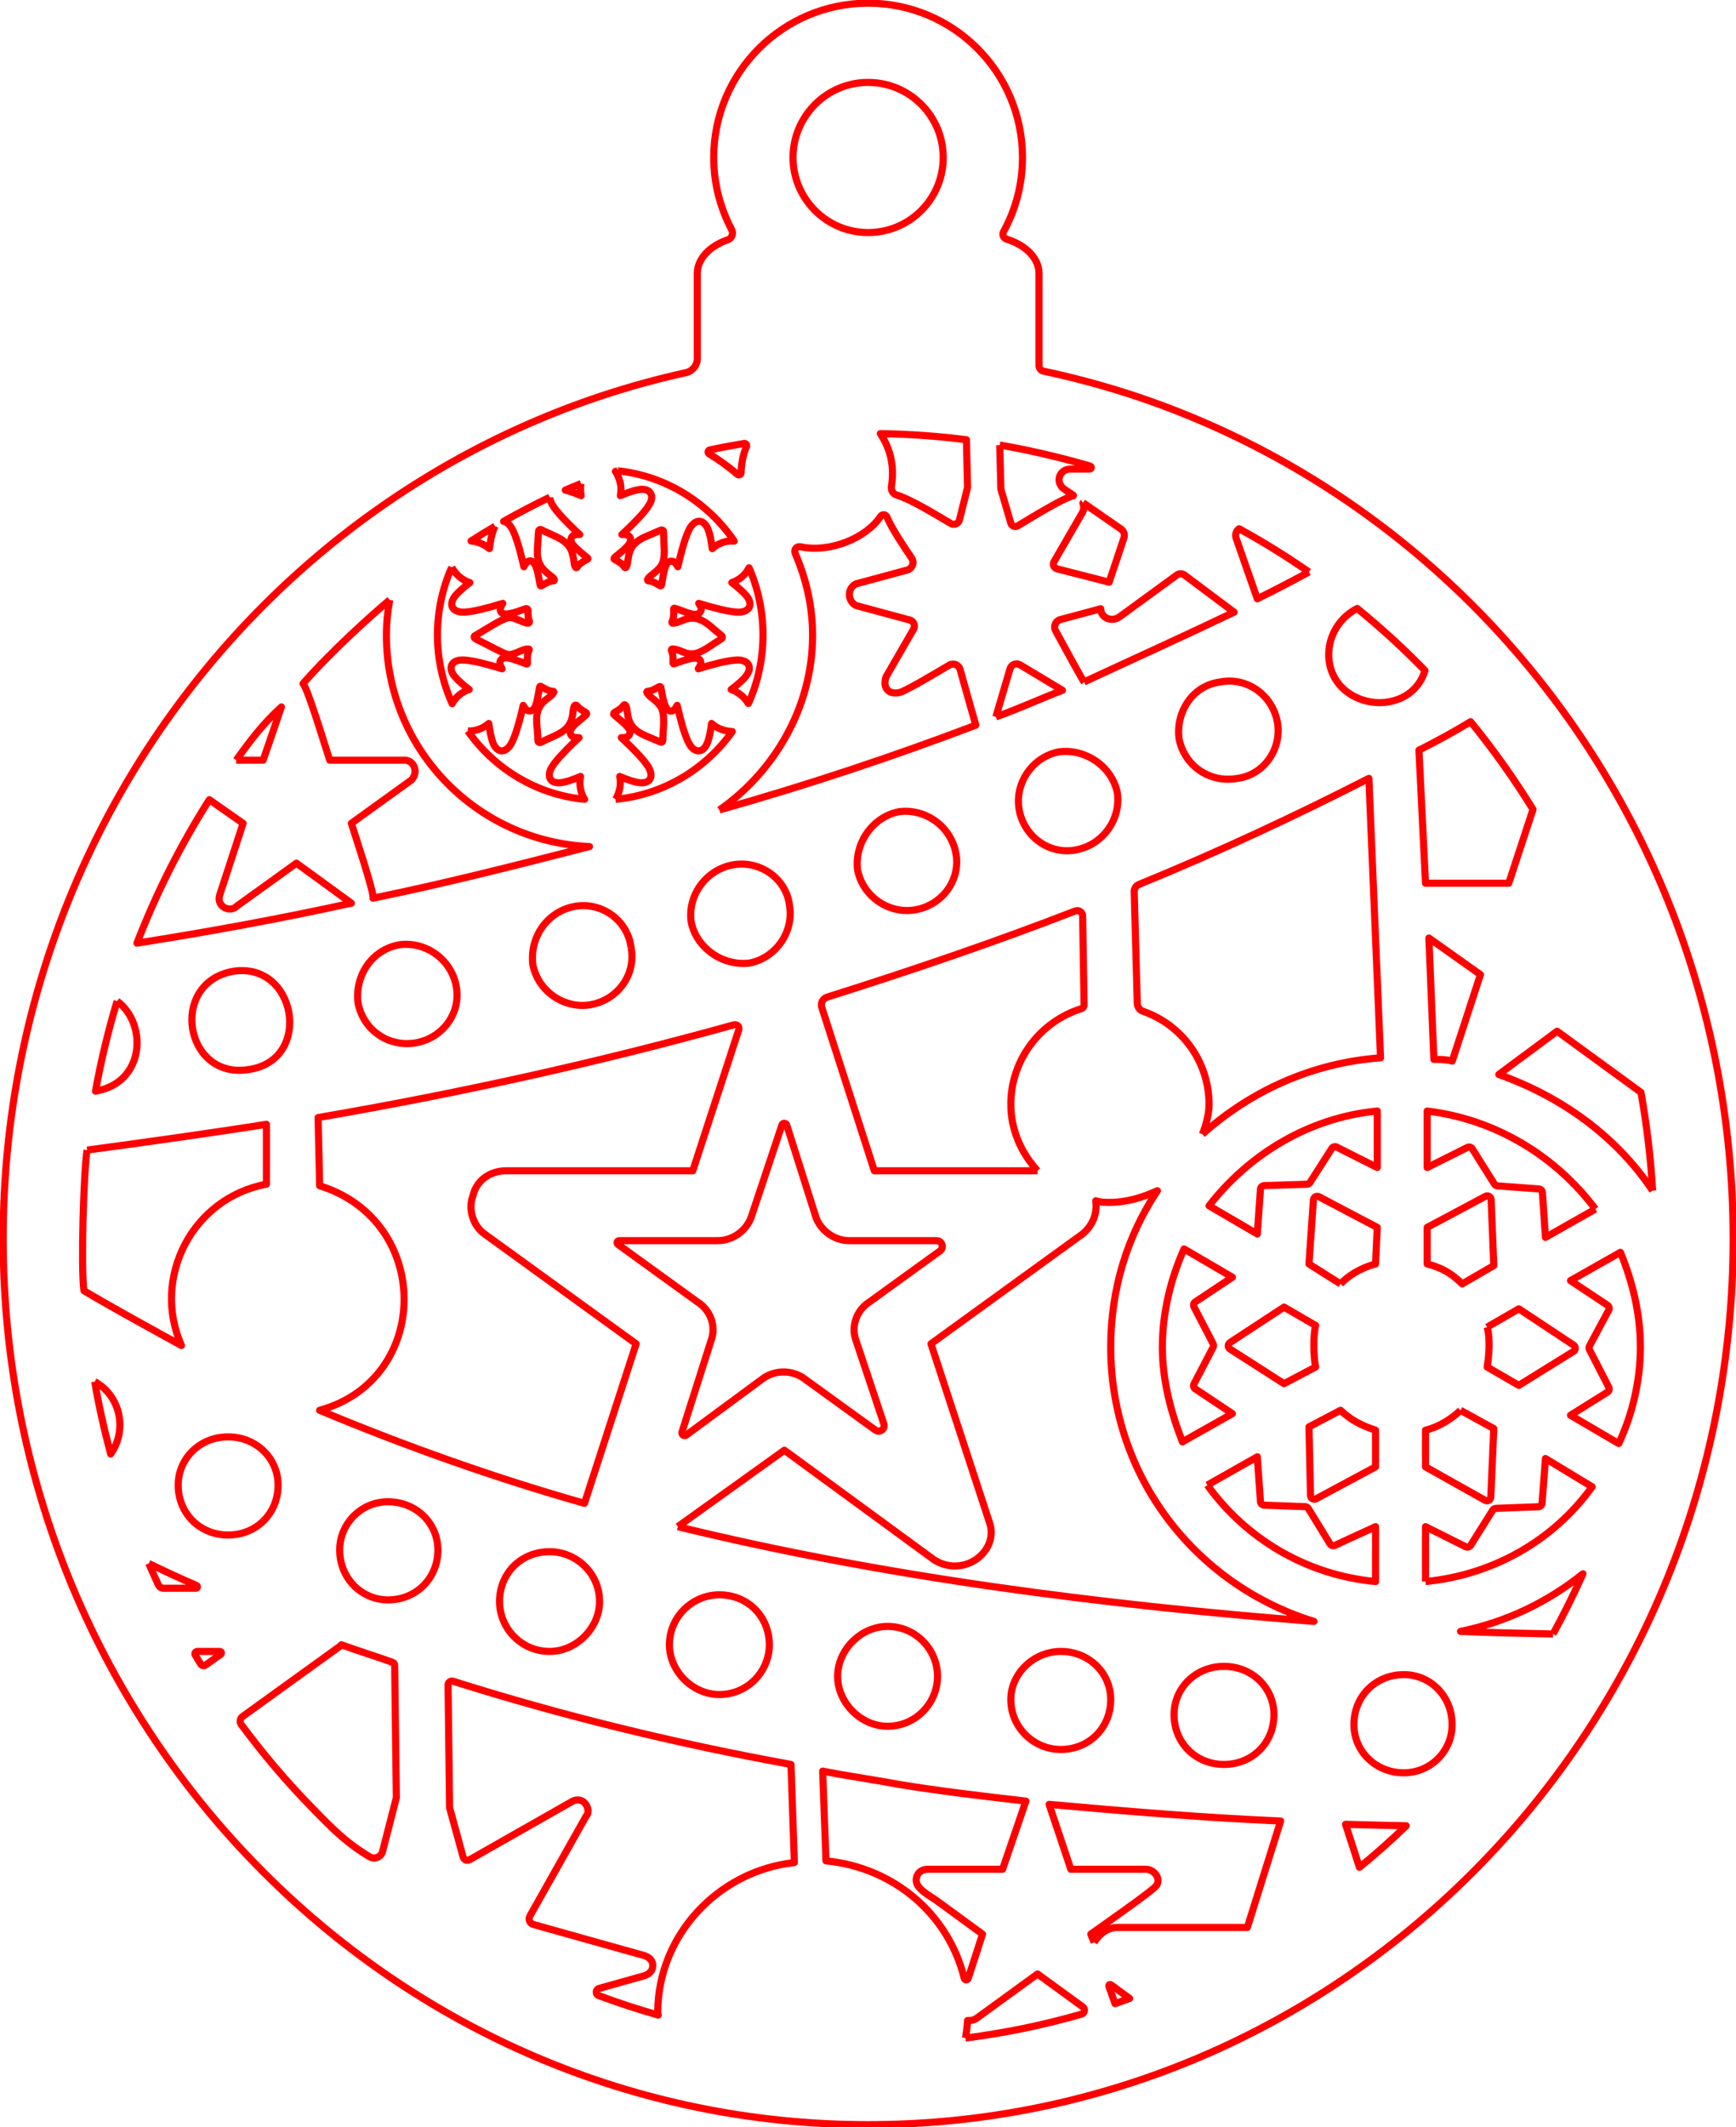 <?xml version="1.0" encoding="UTF-8" standalone="no"?>
<!-- Created with Inkscape (http://www.inkscape.org/) -->

<svg
   width="65.362mm"
   height="80.04mm"
   viewBox="0 0 65.362 80.04"
   version="1.1"
   id="svg291"
   xmlns="http://www.w3.org/2000/svg"
   xmlns:svg="http://www.w3.org/2000/svg">
  <defs
     id="defs288" />
  <g
     id="layer1"
     transform="translate(-120.385,-47.075)">
    <g
       transform="matrix(0.706,0,0,0.706,142.391,70.573)"
       id="g172"
       style="clip-rule:evenodd;fill-rule:evenodd;stroke-linejoin:round;stroke-miterlimit:2">
      <path
         d="m 0,46.835 c -2.485,-0.706 -4.904,-1.481 -7.258,-2.313 -2.354,-0.831 -4.641,-1.717 -6.865,-2.646 2.99,-0.821 4.498,-3.345 4.504,-5.897 0.006,-2.553 -1.489,-5.134 -4.504,-6.069 l -0.042,-1.816 -0.042,-1.817 c 3.797,-0.652 7.551,-1.39 11.251,-2.214 3.701,-0.825 7.348,-1.735 10.93,-2.731 0.08,-0.022 0.157,0.004 0.207,0.057 0.049,0.052 0.073,0.13 0.047,0.209 l -1.227,3.758 -1.226,3.757 h -9.949 c -0.444,0 -0.843,0.133 -1.153,0.367 -0.31,0.232 -0.532,0.566 -0.622,0.967 -0.134,0.353 -0.134,0.751 -0.023,1.117 0.112,0.364 0.333,0.696 0.645,0.917 l 4.041,2.926 4.041,2.927 -1.377,4.251 z m 0.804,5.231 c 0,0.709 -0.311,1.375 -0.8,1.863 -0.488,0.488 -1.154,0.799 -1.864,0.799 -0.758,0 -1.426,-0.311 -1.904,-0.799 -0.477,-0.488 -0.766,-1.154 -0.766,-1.863 0,-0.753 0.289,-1.418 0.766,-1.893 0.478,-0.475 1.146,-0.761 1.904,-0.761 0.71,0 1.376,0.286 1.864,0.761 0.489,0.475 0.8,1.14 0.8,1.893 m -8.62,-2.745 c 0,0.751 -0.288,1.417 -0.766,1.894 -0.478,0.477 -1.143,0.767 -1.898,0.767 -0.709,-0.003 -1.353,-0.293 -1.819,-0.769 -0.466,-0.477 -0.755,-1.141 -0.755,-1.892 0,-0.709 0.289,-1.351 0.755,-1.817 0.466,-0.465 1.11,-0.753 1.819,-0.753 0.755,0 1.42,0.288 1.898,0.753 0.478,0.466 0.766,1.108 0.766,1.817 m 41.341,-10.803 -0.509,0.976 -0.51,0.976 c -0.025,0.046 -0.029,0.097 -0.018,0.145 0.013,0.047 0.041,0.09 0.085,0.119 l 1.98,1.322 -1.332,0.752 -1.332,0.751 c -0.311,-0.797 -0.578,-1.616 -0.768,-2.457 -0.189,-0.842 -0.302,-1.706 -0.302,-2.594 0,-0.929 0.113,-1.837 0.313,-2.713 0.2,-0.876 0.488,-1.718 0.842,-2.518 l 1.29,0.754 1.289,0.754 -0.99,0.659 -0.99,0.658 c -0.043,0.029 -0.072,0.072 -0.085,0.119 -0.011,0.047 -0.007,0.099 0.017,0.145 l 0.511,0.982 0.509,0.982 c 0.016,0.029 0.023,0.062 0.023,0.094 0,0.032 -0.008,0.065 -0.023,0.094 m 0.899,-0.249 1.441,-0.945 1.443,-0.946 0.842,0.489 0.843,0.489 c -0.07,0.28 -0.098,0.692 -0.096,1.105 0.003,0.413 0.039,0.826 0.096,1.109 l -0.843,0.444 -0.842,0.444 -1.442,-0.923 -1.44,-0.923 c -0.063,-0.04 -0.094,-0.105 -0.094,-0.171 -10e-4,-0.065 0.03,-0.131 0.092,-0.172 m 5.897,3.607 c 0.242,0.229 0.493,0.423 0.791,0.596 0.298,0.173 0.645,0.323 1.076,0.465 v 1.955 l -1.584,0.851 -1.583,0.85 c -0.068,0.036 -0.142,0.031 -0.201,-0.003 -0.057,-0.034 -0.099,-0.096 -0.1,-0.172 L 38.678,44.59 38.637,42.762 Z m 0,-6.734 -0.842,-0.532 -0.842,-0.53 0.118,-1.709 0.119,-1.708 c 0.006,-0.074 0.048,-0.133 0.105,-0.164 0.057,-0.032 0.129,-0.037 0.194,-0.003 l 1.553,0.818 1.553,0.816 -0.046,0.975 -0.045,0.975 c -0.444,0.117 -0.825,0.291 -1.137,0.481 -0.313,0.19 -0.557,0.397 -0.73,0.581 m -0.467,-7.219 -1.16,1.812 c -0.018,0.028 -0.043,0.051 -0.071,0.067 -0.028,0.016 -0.06,0.026 -0.094,0.027 l -1.141,0.038 -1.141,0.037 c -0.052,0.002 -0.1,0.023 -0.135,0.057 -0.035,0.034 -0.058,0.081 -0.062,0.133 l -0.084,1.193 -0.084,1.194 -1.287,-0.752 -1.286,-0.751 c 1.066,-1.372 2.398,-2.548 3.919,-3.423 1.52,-0.876 3.23,-1.452 5.051,-1.627 v 3.011 l -1.081,-0.544 -1.08,-0.544 c -0.047,-0.024 -0.098,-0.028 -0.146,-0.015 -0.047,0.013 -0.09,0.043 -0.118,0.087 m -6.902,-0.758 c 0.091,-0.221 0.18,-0.486 0.246,-0.763 0.067,-0.277 0.111,-0.565 0.111,-0.83 0,-1.144 -0.366,-2.205 -0.988,-3.07 -0.623,-0.864 -1.503,-1.531 -2.533,-1.888 -0.09,-0.031 -0.165,-0.089 -0.219,-0.162 -0.053,-0.074 -0.085,-0.163 -0.088,-0.258 l -0.082,-2.978 -0.082,-2.977 c -0.002,-0.083 0.022,-0.163 0.065,-0.23 0.044,-0.066 0.107,-0.12 0.184,-0.152 2.131,-0.872 4.219,-1.787 6.264,-2.733 C 37.874,10.178 39.875,9.2 41.832,8.2 l 0.622,14.892 c -1.821,0.133 -3.552,0.575 -5.149,1.271 -1.598,0.697 -3.063,1.649 -4.353,2.802 M 36.951,5.189 C 37.084,5.898 36.905,6.607 36.517,7.161 36.128,7.714 35.528,8.112 34.818,8.2 34.063,8.333 33.353,8.156 32.797,7.77 32.241,7.382 31.841,6.785 31.708,6.076 31.62,5.367 31.799,4.658 32.188,4.104 c 0.388,-0.555 0.988,-0.955 1.743,-1.045 0.71,-0.133 1.398,0.046 1.942,0.434 0.545,0.388 0.945,0.987 1.078,1.696 M 26.646,3.059 C 26.602,3.016 26.344,2.556 26.035,1.996 25.727,1.436 25.368,0.775 25.125,0.332 25.061,0.214 25.06,0.083 25.107,-0.028 c 0.048,-0.111 0.144,-0.201 0.273,-0.235 l 1.077,-0.288 1.076,-0.288 c 0,0.236 0.138,0.417 0.329,0.504 0.191,0.087 0.436,0.082 0.651,-0.057 l 1.542,-1.125 1.543,-1.124 c 0.059,-0.044 0.13,-0.066 0.2,-0.065 0.07,0 0.14,0.023 0.199,0.067 l 1.323,0.991 1.324,0.99 c -1.29,0.618 -2.623,1.239 -3.967,1.859 -1.345,0.62 -2.699,1.239 -4.031,1.858 m -2.483,26.054 h -8.705 l -1.401,-4.355 -1.402,-4.355 c -0.036,-0.114 -0.023,-0.232 0.028,-0.33 0.051,-0.098 0.139,-0.177 0.254,-0.213 2.26,-0.713 4.499,-1.446 6.707,-2.209 2.208,-0.762 4.386,-1.554 6.53,-2.385 0.094,-0.037 0.191,-0.021 0.266,0.029 0.075,0.051 0.126,0.135 0.127,0.236 l 0.038,2.374 0.039,2.374 c 0,0.045 -0.014,0.087 -0.04,0.121 -0.025,0.034 -0.061,0.06 -0.104,0.074 -1.072,0.334 -2.013,1.002 -2.686,1.89 -0.672,0.888 -1.077,1.995 -1.077,3.208 0,0.663 0.133,1.306 0.378,1.904 0.244,0.598 0.601,1.152 1.048,1.637 M 7.907,12.81 c 0.71,-0.133 1.42,0.044 1.975,0.431 0.556,0.386 0.955,0.984 1.046,1.693 0.133,0.709 -0.045,1.42 -0.434,1.986 -0.39,0.566 -0.989,0.989 -1.698,1.122 C 8.086,18.129 7.374,17.928 6.808,17.528 6.24,17.128 5.817,16.53 5.685,15.821 5.597,15.112 5.798,14.425 6.198,13.883 c 0.401,-0.542 1,-0.941 1.709,-1.073 M 7.194,9.883 c 1.465,-1.016 2.708,-2.389 3.585,-3.984 0.877,-1.595 1.387,-3.413 1.387,-5.32 0,-0.791 -0.088,-1.546 -0.248,-2.274 -0.16,-0.728 -0.394,-1.428 -0.685,-2.109 -0.039,-0.093 -0.018,-0.189 0.038,-0.256 0.055,-0.067 0.145,-0.105 0.244,-0.084 0.8,0.171 1.681,0.05 2.457,-0.255 0.774,-0.306 1.443,-0.795 1.817,-1.361 0.044,-0.066 0.114,-0.095 0.182,-0.089 0.067,0.006 0.131,0.046 0.161,0.119 0.134,0.321 0.36,0.715 0.604,1.106 0.244,0.391 0.506,0.776 0.709,1.079 0.081,0.12 0.091,0.262 0.046,0.383 -0.046,0.122 -0.146,0.223 -0.286,0.26 l -1.362,0.368 -1.364,0.368 c -0.252,0.126 -0.36,0.362 -0.35,0.592 0.01,0.23 0.137,0.454 0.35,0.56 l 1.436,0.388 1.435,0.387 c 0.105,0.028 0.182,0.102 0.219,0.193 0.038,0.091 0.035,0.198 -0.018,0.293 L 16.815,1.52 16.081,2.793 c -0.097,0.287 -0.065,0.525 0.064,0.677 0.128,0.152 0.355,0.217 0.648,0.157 0.16,-0.035 0.619,-0.279 1.142,-0.575 0.523,-0.297 1.109,-0.646 1.525,-0.891 0.11,-0.065 0.235,-0.069 0.343,-0.026 0.106,0.043 0.194,0.134 0.228,0.257 0.133,0.478 0.335,1.199 0.509,1.812 0.173,0.612 0.316,1.116 0.331,1.16 -2.22,0.842 -4.463,1.64 -6.738,2.393 C 11.856,8.511 9.548,9.22 7.194,9.883 m 10.482,5.316 c -0.71,0.133 -1.42,-0.043 -1.987,-0.43 -0.566,-0.387 -0.989,-0.985 -1.125,-1.694 -0.087,-0.709 0.114,-1.418 0.514,-1.983 0.401,-0.565 0.999,-0.986 1.709,-1.118 0.71,-0.088 1.399,0.111 1.943,0.51 0.544,0.398 0.945,0.996 1.078,1.705 0.132,0.708 -0.045,1.395 -0.435,1.937 -0.389,0.542 -0.988,0.94 -1.697,1.073 m 8.529,-3.186 C 25.492,12.146 24.804,11.968 24.26,11.58 23.716,11.191 23.317,10.592 23.185,9.883 23.052,9.174 23.229,8.465 23.616,7.9 c 0.389,-0.565 0.988,-0.985 1.7,-1.118 0.71,-0.088 1.42,0.113 1.986,0.512 0.565,0.399 0.987,0.997 1.12,1.703 0.091,0.712 -0.11,1.4 -0.509,1.942 -0.399,0.543 -0.999,0.942 -1.708,1.074 M 21.94,4.923 22.317,3.641 22.695,2.358 c 0.034,-0.114 0.117,-0.197 0.217,-0.236 0.1,-0.039 0.218,-0.035 0.319,0.027 l 1.13,0.678 1.131,0.678 C 24.915,3.726 24.338,3.97 23.75,4.214 23.162,4.459 22.562,4.703 21.94,4.923 m 4.649,-11.415 1.011,0.701 1.01,0.7 c 0.077,0.053 0.131,0.129 0.16,0.212 0.027,0.084 0.029,0.177 -0.001,0.265 l -0.394,1.179 -0.395,1.178 -1.387,-0.355 -1.389,-0.356 c -0.084,-0.021 -0.145,-0.08 -0.176,-0.152 -0.03,-0.072 -0.029,-0.157 0.015,-0.232 l 0.759,-1.314 0.76,-1.314 c 0.038,-0.08 0.059,-0.16 0.062,-0.24 0.003,-0.081 -0.011,-0.162 -0.043,-0.244 -0.003,-0.008 -0.001,-0.014 0.002,-0.019 0.002,-0.006 0.006,-0.009 0.006,-0.009 m -24.1,23.731 c 0.133,0.709 -0.046,1.397 -0.434,1.94 -0.389,0.544 -0.989,0.944 -1.699,1.077 -0.709,0.133 -1.418,-0.046 -1.985,-0.434 -0.566,-0.388 -0.989,-0.987 -1.125,-1.696 -0.088,-0.754 0.113,-1.463 0.514,-2.017 0.399,-0.554 0.999,-0.952 1.709,-1.085 0.71,-0.132 1.421,0.046 1.976,0.445 0.556,0.399 0.956,1.019 1.044,1.77 m -11.459,5.05 c -0.755,0.133 -1.465,-0.043 -2.019,-0.431 -0.554,-0.386 -0.953,-0.984 -1.086,-1.693 -0.09,-0.709 0.086,-1.418 0.474,-1.983 0.388,-0.565 0.988,-0.985 1.743,-1.118 0.712,-0.088 1.402,0.111 1.945,0.51 0.544,0.398 0.942,0.995 1.075,1.704 0.133,0.709 -0.044,1.395 -0.432,1.938 -0.387,0.542 -0.987,0.94 -1.7,1.073 M 1.782,33.033 C 1.739,33.002 1.729,32.953 1.742,32.912 1.756,32.87 1.793,32.836 1.846,32.836 H 7.11 c 0.399,0 0.777,-0.132 1.087,-0.353 0.312,-0.221 0.556,-0.53 0.689,-0.883 l 0.823,-2.465 0.822,-2.466 c 0.021,-0.061 0.075,-0.091 0.129,-0.091 0.054,0 0.108,0.031 0.127,0.094 l 0.78,2.464 0.781,2.464 c 0.132,0.353 0.377,0.662 0.688,0.883 0.312,0.221 0.689,0.353 1.087,0.353 h 4.655 c 0.148,0 0.252,0.095 0.289,0.211 0.037,0.116 0.009,0.253 -0.111,0.34 l -1.885,1.363 -1.884,1.363 c -0.354,0.223 -0.597,0.556 -0.718,0.922 -0.122,0.366 -0.122,0.764 0.01,1.117 l 0.744,2.225 0.743,2.224 c 0.045,0.135 -0.01,0.26 -0.105,0.33 -0.095,0.07 -0.231,0.085 -0.346,0.001 l -1.895,-1.37 -1.894,-1.37 c -0.321,-0.238 -0.715,-0.357 -1.109,-0.357 -0.394,0 -0.789,0.119 -1.108,0.357 L 7.47,41.694 5.431,43.197 C 5.373,43.24 5.305,43.233 5.256,43.198 5.208,43.164 5.18,43.101 5.201,43.033 l 0.777,-2.441 0.776,-2.44 C 6.887,37.799 6.887,37.401 6.765,37.035 6.642,36.669 6.397,36.336 6.041,36.113 l -2.13,-1.54 z m 3.196,15.045 2.842,-2.036 2.842,-2.037 3.996,2.924 3.996,2.923 c 0.806,0.501 1.684,0.376 2.287,-0.067 0.603,-0.443 0.933,-1.203 0.643,-1.972 l -1.553,-4.74 -1.552,-4.739 4.041,-2.927 4.042,-2.926 c 0.265,-0.221 0.464,-0.486 0.585,-0.785 0.123,-0.299 0.166,-0.631 0.121,-0.984 0.132,0.043 0.265,0.064 0.388,0.075 0.122,0.01 0.234,0.01 0.324,0.01 0.487,0 0.931,-0.066 1.353,-0.177 0.422,-0.111 0.822,-0.266 1.221,-0.445 -0.8,1.198 -1.422,2.506 -1.845,3.902 -0.422,1.396 -0.644,2.881 -0.644,4.431 0,3.458 1.133,6.626 3.054,9.173 1.921,2.547 4.63,4.473 7.783,5.447 C 33.284,52.691 27.543,52.098 21.836,51.28 16.129,50.461 10.457,49.418 4.978,48.078 m 4.88,6.294 c 0,0.709 -0.288,1.372 -0.765,1.859 -0.477,0.486 -1.143,0.795 -1.899,0.795 -0.709,0 -1.375,-0.309 -1.864,-0.795 -0.488,-0.487 -0.799,-1.15 -0.799,-1.859 0,-0.755 0.311,-1.42 0.799,-1.897 0.489,-0.476 1.155,-0.765 1.864,-0.765 0.756,0 1.422,0.289 1.899,0.765 0.477,0.477 0.765,1.142 0.765,1.897 m 26.912,3.722 c 0,0.755 -0.289,1.418 -0.766,1.894 -0.477,0.475 -1.143,0.762 -1.899,0.762 -0.754,0 -1.42,-0.287 -1.897,-0.762 -0.478,-0.476 -0.766,-1.139 -0.766,-1.894 0,-0.709 0.288,-1.351 0.766,-1.817 0.477,-0.465 1.143,-0.753 1.897,-0.753 0.756,0 1.422,0.288 1.899,0.753 0.477,0.466 0.766,1.108 0.766,1.817 m -17.971,9.926 1.214,0.887 1.215,0.887 -0.382,1.18 -0.382,1.179 C 20.447,72.206 20.401,72.231 20.355,72.23 20.311,72.228 20.266,72.2 20.253,72.147 19.832,70.431 18.888,68.953 17.6,67.861 16.311,66.768 14.678,66.062 12.879,65.89 l -0.088,-2.392 -0.087,-2.392 c 0.664,0.132 1.33,0.244 2.008,0.355 0.677,0.112 1.365,0.224 2.075,0.356 1.067,0.175 2.177,0.331 3.309,0.476 1.133,0.145 2.288,0.279 3.445,0.411 l -0.622,1.817 -0.622,1.816 h -3.999 c -0.179,0 -0.317,0.056 -0.415,0.143 -0.099,0.086 -0.159,0.204 -0.184,0.328 -0.053,0.274 0.118,0.502 0.356,0.698 0.236,0.198 0.539,0.363 0.744,0.514 M 13.501,56.055 c 0,-0.709 0.312,-1.374 0.8,-1.862 0.488,-0.488 1.154,-0.799 1.864,-0.799 0.755,0 1.421,0.311 1.898,0.799 0.478,0.488 0.766,1.153 0.766,1.862 0,0.709 -0.288,1.374 -0.766,1.862 -0.477,0.488 -1.143,0.799 -1.898,0.799 -0.71,0 -1.376,-0.311 -1.864,-0.799 -0.488,-0.488 -0.8,-1.153 -0.8,-1.862 m 9.236,1.237 c 0,-0.706 0.312,-1.347 0.8,-1.811 0.488,-0.465 1.154,-0.753 1.864,-0.753 0.755,0 1.421,0.288 1.899,0.753 0.476,0.464 0.765,1.105 0.765,1.811 0,0.754 -0.289,1.419 -0.765,1.896 -0.478,0.477 -1.144,0.765 -1.899,0.765 -0.71,0 -1.376,-0.288 -1.864,-0.765 -0.488,-0.477 -0.8,-1.142 -0.8,-1.896 m 4.441,12.943 -0.088,-0.22 -0.088,-0.221 c 0.215,-0.157 1.053,-0.74 1.856,-1.318 0.805,-0.578 1.576,-1.15 1.654,-1.283 0.121,-0.195 0.083,-0.41 -0.038,-0.575 -0.122,-0.165 -0.328,-0.281 -0.542,-0.281 h -3.994 l -0.579,-1.729 -0.58,-1.729 c 1.999,0.178 4.043,0.355 6.108,0.51 2.065,0.154 4.152,0.287 6.239,0.377 l -0.888,2.836 -0.887,2.836 h -6.929 c -0.266,0 -0.509,0.089 -0.72,0.233 -0.211,0.144 -0.389,0.344 -0.524,0.564 m 6.04,-24.371 1.332,-0.755 1.332,-0.754 0.168,2.388 c 0.004,0.051 0.027,0.098 0.062,0.132 0.035,0.034 0.082,0.056 0.134,0.057 l 1.096,0.04 1.095,0.04 c 0.034,10e-4 0.066,0.011 0.095,0.028 0.029,0.017 0.053,0.04 0.071,0.069 l 0.58,0.945 0.579,0.944 c 0.027,0.044 0.068,0.074 0.115,0.088 0.046,0.014 0.098,0.012 0.144,-0.01 l 1.083,-0.499 1.084,-0.499 v 2.926 c -1.863,-0.177 -3.595,-0.753 -5.117,-1.64 -1.521,-0.886 -2.832,-2.082 -3.853,-3.5 m 10.48,10.1 c 0.71,0 1.354,0.288 1.82,0.766 0.465,0.476 0.753,1.141 0.753,1.896 0.003,0.709 -0.285,1.351 -0.751,1.816 -0.467,0.466 -1.112,0.754 -1.822,0.754 -0.755,0 -1.421,-0.288 -1.898,-0.754 -0.477,-0.465 -0.766,-1.107 -0.766,-1.816 0,-0.755 0.289,-1.42 0.766,-1.896 0.477,-0.478 1.143,-0.766 1.898,-0.766 m 1.155,-4.96 v -2.926 l 1.07,0.535 1.071,0.535 c 0.047,0.023 0.099,0.027 0.147,0.014 0.047,-0.014 0.089,-0.044 0.117,-0.088 l 1.18,-1.876 c 0.017,-0.029 0.041,-0.052 0.07,-0.068 0.028,-0.017 0.06,-0.026 0.095,-0.027 l 1.135,-0.043 1.136,-0.043 c 0.052,-0.002 0.099,-0.023 0.134,-0.057 0.035,-0.034 0.057,-0.08 0.061,-0.132 l 0.18,-2.382 1.244,0.754 1.245,0.754 c -1.021,1.418 -2.332,2.592 -3.842,3.455 -1.511,0.864 -3.222,1.418 -5.043,1.595 m 9.06,-19.851 -1.332,0.754 -1.332,0.755 -0.081,-1.197 -0.082,-1.197 c -0.003,-0.051 -0.025,-0.097 -0.059,-0.13 -0.034,-0.034 -0.079,-0.056 -0.13,-0.06 l -1.104,-0.08 -1.105,-0.08 c -0.032,-0.003 -0.063,-0.013 -0.09,-0.029 -0.027,-0.016 -0.05,-0.039 -0.068,-0.067 l -0.591,-0.939 -0.59,-0.94 c -0.028,-0.045 -0.071,-0.075 -0.118,-0.088 -0.047,-0.013 -0.099,-0.01 -0.146,0.014 l -1.071,0.535 -1.072,0.535 v -3.011 c 1.822,0.22 3.532,0.817 5.052,1.714 1.521,0.897 2.853,2.093 3.919,3.511 m -8.88,-14.445 1.374,0.974 1.375,0.975 -0.752,2.305 -0.753,2.305 C 46.1,23.221 45.944,23.199 45.788,23.188 45.633,23.176 45.478,23.176 45.299,23.176 Z m 3.106,20.738 0.845,-0.488 0.846,-0.489 1.458,0.965 1.459,0.965 c 0.063,0.041 0.093,0.107 0.092,0.173 -10e-4,0.066 -0.033,0.132 -0.097,0.171 l -1.456,0.902 -1.456,0.903 -0.846,-0.489 -0.845,-0.489 c 0.045,-0.25 0.09,-0.626 0.101,-1.016 0.012,-0.391 -0.011,-0.797 -0.101,-1.108 m 6.486,3.2 -0.516,-1.003 -0.515,-1.003 c -0.016,-0.03 -0.023,-0.062 -0.023,-0.095 0,-0.033 0.009,-0.065 0.025,-0.095 l 0.513,-0.954 0.513,-0.953 c 0.025,-0.047 0.03,-0.099 0.019,-0.147 -0.012,-0.048 -0.041,-0.091 -0.085,-0.121 l -0.986,-0.654 -0.986,-0.655 2.664,-1.508 c 0.309,0.754 0.574,1.552 0.763,2.394 0.188,0.842 0.301,1.727 0.301,2.656 0,0.93 -0.113,1.838 -0.313,2.702 -0.199,0.864 -0.488,1.685 -0.842,2.439 l -1.286,-0.754 -1.287,-0.754 0.983,-0.614 0.984,-0.614 c 0.046,-0.028 0.076,-0.071 0.089,-0.119 0.013,-0.048 0.009,-0.101 -0.015,-0.148 m -6.274,-10.001 0.072,1.759 0.072,1.76 -0.843,0.489 -0.842,0.489 c -0.282,-0.281 -0.556,-0.498 -0.857,-0.67 -0.301,-0.171 -0.627,-0.296 -1.011,-0.392 v -1.95 l 1.555,-0.828 1.554,-0.829 c 0.066,-0.035 0.139,-0.03 0.197,0.003 0.058,0.033 0.1,0.094 0.103,0.169 m -1.632,11.231 0.887,0.488 0.889,0.489 -0.081,1.825 -0.08,1.826 c -0.003,0.076 -0.046,0.137 -0.105,0.169 -0.058,0.033 -0.132,0.037 -0.199,0 l -1.589,-0.89 -1.588,-0.891 v -1.955 c 0.395,-0.093 0.772,-0.27 1.095,-0.467 0.323,-0.198 0.593,-0.417 0.771,-0.594 m -68.386,3.988 c 0,-0.709 0.288,-1.352 0.766,-1.817 0.476,-0.465 1.142,-0.754 1.897,-0.754 0.756,0 1.422,0.289 1.899,0.754 0.477,0.465 0.765,1.108 0.765,1.817 0,0.754 -0.288,1.419 -0.765,1.896 -0.477,0.476 -1.143,0.764 -1.899,0.764 -0.755,0 -1.421,-0.288 -1.897,-0.764 -0.478,-0.477 -0.766,-1.142 -0.766,-1.896 m 3.817,-22.157 c -1.733,0.311 -2.822,-0.84 -3.045,-2.146 -0.221,-1.307 0.423,-2.768 2.158,-3.079 1.687,-0.266 2.754,0.908 2.976,2.214 0.222,1.306 -0.4,2.745 -2.089,3.011 M 50.585,9.853 C 50.08,9.036 49.551,8.236 48.995,7.456 48.44,6.676 47.86,5.916 47.257,5.177 46.81,5.452 46.362,5.71 45.906,5.96 45.45,6.21 44.985,6.453 44.502,6.698 l 0.175,3.545 0.176,3.545 h 4.439 l 0.646,-1.968 z m 6.379,20.316 c -0.052,-0.89 -0.13,-1.771 -0.235,-2.643 -0.104,-0.873 -0.234,-1.737 -0.387,-2.594 l -2.236,-1.629 -2.235,-1.629 -1.555,1.152 -1.555,1.153 c 1.631,0.582 3.183,1.384 4.577,2.414 1.393,1.029 2.629,2.286 3.626,3.776 m -5.31,23.629 c 0.286,-0.522 0.563,-1.049 0.829,-1.585 0.266,-0.534 0.521,-1.076 0.766,-1.625 -0.936,0.754 -1.962,1.4 -3.057,1.918 -1.094,0.518 -2.259,0.909 -3.473,1.154 0.821,0.033 1.643,0.06 2.466,0.083 0.822,0.022 1.644,0.04 2.469,0.055 M 41.33,66.234 c 0.433,-0.353 0.856,-0.713 1.271,-1.082 0.415,-0.369 0.823,-0.746 1.224,-1.132 -0.541,-0.012 -1.08,-0.024 -1.619,-0.037 -0.539,-0.013 -1.078,-0.026 -1.618,-0.042 l 0.371,1.147 z m -13.035,7.265 c 0.13,-0.045 0.26,-0.09 0.39,-0.137 0.129,-0.046 0.259,-0.092 0.389,-0.14 l -0.5,-0.365 -0.5,-0.364 c -0.028,-0.021 -0.06,-0.017 -0.084,0 -0.022,0.017 -0.035,0.048 -0.024,0.08 l 0.165,0.463 z m -7.98,1.835 c 1.06,-0.136 2.107,-0.311 3.139,-0.523 1.032,-0.213 2.051,-0.464 3.053,-0.752 0.088,-0.025 0.141,-0.095 0.154,-0.173 0.014,-0.077 -0.014,-0.162 -0.087,-0.215 l -1.205,-0.877 -1.206,-0.876 -3.292,2.39 c -0.088,0.045 -0.154,0.068 -0.221,0.079 -0.066,0.011 -0.132,0.011 -0.22,0.011 -0.009,0.157 -0.023,0.314 -0.041,0.47 -0.02,0.156 -0.043,0.312 -0.074,0.466 M 0.771,72.691 c -0.091,0.026 -0.14,0.103 -0.144,0.183 -0.004,0.079 0.038,0.16 0.127,0.193 0.52,0.195 1.045,0.378 1.574,0.552 0.53,0.173 1.065,0.336 1.605,0.489 C 3.927,74.085 3.921,74.06 3.916,74.035 3.912,74.01 3.908,73.985 3.908,73.958 c 0,-2.04 0.801,-3.922 2.112,-5.351 1.311,-1.428 3.132,-2.403 5.173,-2.626 L 11.104,63.365 11.013,60.75 C 7.908,60.185 4.848,59.533 1.842,58.794 c -3.007,-0.739 -5.959,-1.565 -8.848,-2.478 -0.067,-0.021 -0.135,-0.006 -0.185,0.032 -0.051,0.037 -0.085,0.098 -0.084,0.169 l 0.041,3.269 0.04,3.268 0.361,1.315 0.36,1.314 c 0.021,0.075 0.075,0.131 0.14,0.158 0.065,0.027 0.143,0.026 0.211,-0.013 l 5.5,-3.124 c 0.091,-0.045 0.202,-0.068 0.313,-0.057 0.112,0.011 0.222,0.054 0.309,0.142 0.091,0.09 0.159,0.223 0.182,0.356 0.022,0.132 0,0.265 -0.091,0.356 l -1.501,2.665 -1.502,2.665 c -0.049,0.087 -0.051,0.185 -0.016,0.269 0.034,0.083 0.106,0.152 0.201,0.179 l 2.964,0.831 2.965,0.83 c 0.133,0.046 0.243,0.112 0.32,0.201 0.077,0.088 0.121,0.198 0.121,0.331 0,0.133 -0.044,0.244 -0.121,0.334 -0.077,0.09 -0.187,0.157 -0.32,0.203 L 1.986,72.35 Z M -18.235,58.199 c -0.069,0.049 -0.111,0.122 -0.122,0.199 -0.013,0.078 0.004,0.16 0.055,0.228 0.585,0.789 1.195,1.557 1.828,2.302 0.635,0.744 1.293,1.466 1.977,2.162 0.565,0.582 1.017,1.04 1.479,1.447 0.463,0.406 0.939,0.761 1.557,1.133 0.133,0.081 0.287,0.085 0.417,0.033 0.13,-0.053 0.236,-0.164 0.275,-0.315 l 0.368,-1.432 0.368,-1.433 -0.045,-3.53 -0.044,-3.532 c -10e-4,-0.033 -0.012,-0.065 -0.031,-0.092 -0.019,-0.026 -0.046,-0.047 -0.077,-0.059 -0.469,-0.168 -0.917,-0.317 -1.367,-0.467 -0.449,-0.15 -0.897,-0.3 -1.366,-0.471 l -0.045,0.045 -0.046,0.045 -2.591,1.868 z m -2.525,-3.282 c 0.048,0.081 0.096,0.161 0.145,0.242 0.049,0.08 0.098,0.16 0.148,0.24 0.028,0.046 0.072,0.074 0.12,0.084 0.049,0.01 0.101,0 0.144,-0.031 l 0.402,-0.286 0.403,-0.286 c 0.033,-0.024 0.041,-0.062 0.031,-0.094 -0.011,-0.032 -0.039,-0.058 -0.08,-0.058 h -1.204 c -0.049,0 -0.088,0.026 -0.11,0.063 -0.02,0.037 -0.023,0.084 10e-4,0.126 m -2.478,-4.878 c 0.084,0.192 0.169,0.382 0.255,0.573 0.087,0.192 0.173,0.383 0.261,0.574 0.026,0.053 0.065,0.097 0.112,0.127 0.048,0.03 0.104,0.047 0.163,0.047 h 1.728 c 0.042,0 0.07,-0.028 0.076,-0.061 0.007,-0.033 -0.006,-0.07 -0.045,-0.087 -0.43,-0.184 -0.858,-0.376 -1.283,-0.571 -0.425,-0.196 -0.846,-0.397 -1.267,-0.602 m -2.881,-9.69 c 0.111,0.652 0.24,1.3 0.383,1.944 0.142,0.643 0.299,1.281 0.468,1.912 0.451,-0.634 0.583,-1.408 0.431,-2.119 -0.153,-0.71 -0.591,-1.357 -1.282,-1.737 m -0.405,-12.34 c -0.094,0.564 -0.178,2.141 -0.218,3.725 -0.04,1.584 -0.036,3.175 0.049,3.769 0.812,0.483 1.738,1.007 2.648,1.513 0.909,0.506 1.804,0.995 2.553,1.408 -0.804,-1.807 -0.658,-3.773 0.18,-5.379 0.84,-1.606 2.375,-2.852 4.35,-3.219 v -3.192 c -0.93,0.154 -2.653,0.41 -4.477,0.672 -1.825,0.261 -3.75,0.529 -5.085,0.703 m 1.6,-7.94 c -0.235,0.781 -0.449,1.573 -0.642,2.374 -0.193,0.801 -0.363,1.611 -0.511,2.429 l 0.027,-0.006 0.028,-0.007 c 1.289,-0.234 1.97,-1.131 2.126,-2.119 0.155,-0.988 -0.215,-2.068 -1.028,-2.671 m 4.918,-10.734 c -0.767,1.206 -1.474,2.451 -2.118,3.727 -0.645,1.276 -1.226,2.584 -1.742,3.918 1.927,-0.302 3.842,-0.628 5.747,-0.982 1.905,-0.353 3.8,-0.735 5.687,-1.149 l -1.464,-1.065 -1.465,-1.065 -1.601,1.153 -1.6,1.152 c -0.172,0.172 -0.446,0.174 -0.651,0.054 -0.204,-0.12 -0.34,-0.361 -0.237,-0.675 l 1.244,-3.808 z m 1.432,-2.106 h 1.437 l 0.16,-0.465 0.161,-0.465 0.652,-1.906 c -0.492,0.449 -0.898,0.887 -1.28,1.347 -0.381,0.461 -0.738,0.946 -1.13,1.489 m 8.19,-8.544 c -0.501,0.422 -1.263,1.09 -2.097,1.877 -0.835,0.787 -1.742,1.691 -2.53,2.587 0.127,0.124 0.434,0.996 0.734,1.911 0.299,0.915 0.592,1.873 0.692,2.169 h 3.999 c 0.25,0 0.44,0.164 0.515,0.379 0.075,0.215 0.038,0.48 -0.164,0.683 l -1.599,1.152 -1.598,1.152 c 0.064,0.206 0.373,1.141 0.657,2.056 0.283,0.914 0.54,1.809 0.498,1.933 1.954,-0.398 3.885,-0.842 5.805,-1.308 1.92,-0.466 3.829,-0.955 5.739,-1.443 -3.018,-0.133 -5.726,-1.44 -7.679,-3.466 -1.953,-2.027 -3.152,-4.774 -3.152,-7.788 0,-0.328 0.016,-0.648 0.046,-0.963 0.032,-0.315 0.078,-0.624 0.134,-0.931 M 8.528,-9.652 c -0.31,0.052 -0.62,0.106 -0.927,0.164 -0.309,0.058 -0.616,0.119 -0.922,0.184 -0.051,0.01 -0.081,0.049 -0.088,0.091 -0.006,0.042 0.011,0.088 0.054,0.115 0.27,0.163 0.532,0.338 0.785,0.521 0.253,0.184 0.497,0.376 0.732,0.577 0.037,0.031 0.084,0.035 0.121,0.018 0.038,-0.016 0.068,-0.053 0.07,-0.101 C 8.36,-8.338 8.384,-8.576 8.431,-8.81 8.478,-9.043 8.548,-9.273 8.649,-9.511 8.662,-9.54 8.648,-9.578 8.623,-9.607 8.599,-9.636 8.562,-9.657 8.528,-9.652 m 11.841,-0.196 c -0.755,-0.096 -1.515,-0.171 -2.279,-0.226 -0.765,-0.054 -1.535,-0.087 -2.312,-0.099 0.296,0.442 0.483,0.899 0.576,1.37 0.093,0.471 0.094,0.957 0.016,1.456 -0.015,0.099 0.007,0.196 0.056,0.275 0.049,0.08 0.126,0.142 0.221,0.171 0.399,0.121 0.93,0.389 1.457,0.682 0.529,0.294 1.053,0.613 1.441,0.838 0.089,0.051 0.188,0.053 0.273,0.017 0.084,-0.036 0.153,-0.11 0.178,-0.209 l 0.434,-1.734 -0.031,-1.27 z M 38.637,-2.8 c -0.602,-0.416 -1.212,-0.818 -1.832,-1.202 -0.621,-0.385 -1.252,-0.753 -1.896,-1.103 -0.079,0.058 -0.134,0.137 -0.162,0.226 -0.027,0.088 -0.027,0.185 0.005,0.277 l 0.564,1.616 0.566,1.616 c 0.471,-0.232 0.931,-0.466 1.389,-0.704 0.457,-0.237 0.91,-0.478 1.366,-0.726 m 6.119,5.183 C 44.197,1.81 43.621,1.253 43.03,0.713 c -0.592,-0.54 -1.198,-1.063 -1.82,-1.57 -0.967,0.498 -1.494,1.448 -1.519,2.393 -0.025,0.945 0.453,1.885 1.495,2.362 0.67,0.308 1.459,0.348 2.139,0.111 0.682,-0.237 1.255,-0.751 1.497,-1.553 L 44.789,2.419 Z m -22.61,-11.947 0.03,1.174 0.03,1.173 0.266,0.908 0.266,0.909 c 0.023,0.078 0.079,0.135 0.148,0.162 0.068,0.027 0.148,0.024 0.218,-0.018 0.39,-0.234 1.009,-0.613 1.592,-0.944 0.582,-0.331 1.126,-0.614 1.366,-0.655 0.008,-0.002 0.013,-0.009 0.014,-0.016 0.002,-0.007 -0.001,-0.016 -0.009,-0.021 l -0.242,-0.162 -0.242,-0.163 c -0.233,-0.154 -0.314,-0.421 -0.253,-0.649 0.063,-0.229 0.268,-0.419 0.608,-0.419 h 1.007 c 0.047,0 0.076,-0.033 0.08,-0.069 0.006,-0.037 -0.012,-0.077 -0.057,-0.09 -0.865,-0.255 -1.765,-0.485 -2.602,-0.676 -0.837,-0.191 -1.609,-0.342 -2.22,-0.444 M 17.959,-27.72 c -0.362,-0.362 -0.793,-0.654 -1.272,-0.857 -0.478,-0.202 -1.005,-0.314 -1.561,-0.314 -0.553,0 -1.078,0.112 -1.556,0.314 -0.478,0.203 -0.909,0.495 -1.271,0.857 -0.362,0.362 -0.656,0.794 -0.861,1.272 -0.204,0.479 -0.317,1.006 -0.317,1.558 0,0.552 0.113,1.079 0.317,1.558 0.205,0.479 0.499,0.91 0.861,1.272 0.362,0.362 0.793,0.655 1.271,0.857 0.478,0.202 1.003,0.313 1.556,0.313 0.556,0 1.083,-0.111 1.561,-0.313 0.479,-0.202 0.91,-0.495 1.272,-0.857 0.362,-0.362 0.655,-0.793 0.858,-1.272 0.203,-0.479 0.314,-1.006 0.314,-1.558 0,-0.552 -0.111,-1.079 -0.314,-1.558 -0.203,-0.478 -0.496,-0.91 -0.858,-1.272 M 1.655,9.316 C 1.701,9.247 1.741,9.17 1.777,9.085 1.812,9 1.843,8.906 1.867,8.803 1.885,8.731 1.897,8.659 1.904,8.585 1.911,8.512 1.912,8.439 1.909,8.363 1.909,8.317 1.906,8.274 1.901,8.23 1.896,8.187 1.888,8.143 1.879,8.097 c 0.097,0.043 0.19,0.08 0.28,0.114 0.09,0.034 0.176,0.064 0.258,0.092 0.1,0.033 0.193,0.06 0.279,0.081 C 2.782,8.405 2.86,8.42 2.93,8.429 3.069,8.444 3.214,8.434 3.329,8.38 3.443,8.327 3.528,8.23 3.546,8.073 3.553,8.007 3.545,7.933 3.523,7.855 3.502,7.776 3.468,7.693 3.419,7.609 3.365,7.518 3.289,7.413 3.191,7.291 3.093,7.169 2.973,7.032 2.827,6.878 2.716,6.758 2.587,6.627 2.443,6.485 2.299,6.343 2.139,6.19 1.964,6.028 2.051,6.034 2.15,6.032 2.235,6.003 2.32,5.974 2.39,5.916 2.417,5.811 2.435,5.75 2.431,5.69 2.406,5.628 2.382,5.566 2.338,5.503 2.277,5.437 2.188,5.334 2.077,5.233 1.963,5.135 1.849,5.037 1.731,4.941 1.625,4.851 1.615,4.842 1.605,4.834 1.595,4.825 1.585,4.816 1.574,4.808 1.564,4.799 1.553,4.789 1.552,4.765 1.559,4.741 1.565,4.717 1.579,4.693 1.598,4.684 1.687,4.637 1.784,4.582 1.871,4.518 1.959,4.454 2.037,4.381 2.091,4.3 2.103,4.282 2.123,4.274 2.143,4.276 2.161,4.278 2.181,4.289 2.191,4.308 2.233,4.38 2.253,4.453 2.267,4.532 2.28,4.61 2.287,4.695 2.302,4.791 2.356,5.186 2.52,5.439 2.743,5.625 2.968,5.811 3.253,5.928 3.553,6.052 3.595,6.07 3.637,6.086 3.678,6.103 3.719,6.12 3.758,6.136 3.794,6.154 L 3.918,6.206 4.042,6.257 C 4.084,6.281 4.118,6.277 4.143,6.255 4.167,6.234 4.181,6.197 4.181,6.154 L 4.184,6.028 4.187,5.901 C 4.189,5.841 4.192,5.78 4.196,5.72 4.2,5.66 4.205,5.599 4.211,5.539 4.238,5.081 4.223,4.793 4.155,4.578 4.087,4.364 3.966,4.224 3.782,4.061 3.698,3.988 3.609,3.924 3.528,3.856 3.448,3.788 3.376,3.715 3.324,3.622 3.316,3.607 3.318,3.591 3.327,3.579 3.336,3.566 3.351,3.557 3.367,3.557 3.47,3.553 3.577,3.52 3.68,3.475 3.783,3.429 3.883,3.37 3.971,3.315 3.992,3.301 4.018,3.301 4.038,3.31 4.059,3.319 4.074,3.338 4.079,3.363 4.11,3.535 4.144,3.742 4.189,3.938 4.234,4.134 4.291,4.319 4.368,4.447 4.392,4.486 4.419,4.519 4.448,4.546 4.478,4.572 4.51,4.592 4.543,4.604 4.582,4.619 4.621,4.622 4.661,4.612 4.7,4.602 4.739,4.58 4.778,4.543 4.806,4.519 4.833,4.488 4.86,4.448 4.888,4.409 4.914,4.362 4.941,4.308 4.996,4.543 5.049,4.758 5.1,4.952 5.15,5.147 5.198,5.322 5.244,5.479 5.307,5.681 5.366,5.855 5.423,6.001 5.479,6.147 5.533,6.266 5.588,6.36 5.621,6.42 5.657,6.473 5.695,6.518 5.733,6.564 5.772,6.601 5.812,6.631 5.854,6.668 5.899,6.693 5.946,6.71 5.993,6.726 6.041,6.734 6.089,6.734 6.141,6.731 6.187,6.72 6.231,6.701 6.275,6.683 6.315,6.655 6.355,6.619 6.452,6.532 6.521,6.397 6.573,6.254 6.625,6.111 6.66,5.959 6.687,5.835 6.705,5.753 6.722,5.664 6.737,5.57 6.752,5.476 6.766,5.376 6.778,5.273 6.812,5.304 6.846,5.333 6.882,5.359 6.917,5.387 6.953,5.412 6.989,5.437 7.116,5.515 7.262,5.58 7.414,5.626 7.566,5.672 7.727,5.699 7.884,5.702 7.171,6.704 6.254,7.547 5.195,8.17 4.137,8.793 2.937,9.196 1.655,9.316 M -6.222,5.672 c 0.16,0.009 0.319,-0.009 0.472,-0.051 0.152,-0.041 0.299,-0.106 0.435,-0.191 0.036,-0.024 0.072,-0.049 0.108,-0.076 0.035,-0.026 0.07,-0.053 0.103,-0.081 0.015,0.103 0.03,0.201 0.046,0.295 0.016,0.093 0.033,0.182 0.05,0.267 0.022,0.102 0.044,0.197 0.069,0.283 0.024,0.086 0.049,0.163 0.077,0.23 0.054,0.123 0.135,0.242 0.24,0.315 0.104,0.072 0.23,0.098 0.376,0.035 0.06,-0.028 0.121,-0.07 0.178,-0.127 0.057,-0.057 0.112,-0.13 0.16,-0.217 C -3.856,6.263 -3.802,6.146 -3.745,6 -3.688,5.855 -3.63,5.681 -3.569,5.479 -3.521,5.322 -3.472,5.147 -3.421,4.952 -3.37,4.758 -3.319,4.543 -3.268,4.308 c 0.042,0.079 0.094,0.165 0.162,0.224 0.066,0.06 0.15,0.093 0.255,0.066 0.064,-0.018 0.114,-0.055 0.155,-0.107 0.042,-0.053 0.075,-0.122 0.105,-0.207 0.042,-0.129 0.077,-0.293 0.11,-0.463 0.032,-0.17 0.06,-0.345 0.088,-0.494 0.003,-0.016 0.014,-0.029 0.028,-0.034 0.014,-0.006 0.031,-0.005 0.045,0.004 0.091,0.059 0.197,0.123 0.308,0.173 0.112,0.05 0.228,0.086 0.338,0.087 0.014,0 0.027,0.007 0.033,0.018 0.007,0.01 0.009,0.023 0.003,0.036 -0.055,0.106 -0.14,0.185 -0.236,0.259 -0.095,0.074 -0.199,0.144 -0.294,0.233 -0.224,0.217 -0.325,0.448 -0.363,0.695 -0.039,0.248 -0.015,0.512 0.012,0.795 0.003,0.058 0.008,0.114 0.012,0.169 0.005,0.054 0.01,0.109 0.013,0.163 l 0.012,0.272 c 0,0.03 0.015,0.057 0.038,0.075 0.022,0.018 0.052,0.027 0.083,0.021 C -2.331,6.284 -2.28,6.26 -2.228,6.234 -2.176,6.207 -2.123,6.179 -2.09,6.161 -2.038,6.139 -1.99,6.117 -1.943,6.095 -1.896,6.073 -1.852,6.052 -1.806,6.034 -1.516,5.904 -1.249,5.783 -1.04,5.6 -0.832,5.417 -0.683,5.171 -0.628,4.791 -0.616,4.703 -0.61,4.623 -0.6,4.547 -0.589,4.473 -0.571,4.402 -0.537,4.333 -0.524,4.308 -0.5,4.293 -0.475,4.291 c 0.026,-0.002 0.052,0.008 0.07,0.031 0.056,0.076 0.134,0.144 0.218,0.205 0.084,0.06 0.175,0.112 0.26,0.157 C 0.098,4.697 0.112,4.721 0.114,4.745 0.117,4.77 0.108,4.796 0.088,4.814 0.043,4.854 0,4.891 -0.042,4.927 c -0.042,0.036 -0.082,0.071 -0.121,0.105 -0.094,0.079 -0.258,0.202 -0.39,0.342 -0.133,0.139 -0.232,0.295 -0.196,0.437 0.016,0.06 0.044,0.107 0.088,0.141 0.044,0.035 0.102,0.058 0.179,0.07 0.026,0.003 0.055,0.006 0.086,0.007 0.033,0.002 0.067,0.002 0.106,-0.001 -0.178,0.162 -0.338,0.315 -0.481,0.457 -0.144,0.142 -0.271,0.273 -0.382,0.393 -0.149,0.154 -0.269,0.291 -0.367,0.413 -0.097,0.122 -0.171,0.227 -0.225,0.318 -0.052,0.084 -0.088,0.167 -0.109,0.246 -0.021,0.078 -0.027,0.152 -0.018,0.218 0.018,0.157 0.102,0.254 0.217,0.307 0.113,0.054 0.257,0.064 0.393,0.049 0.07,-0.009 0.148,-0.024 0.234,-0.045 0.086,-0.021 0.179,-0.048 0.279,-0.081 0.082,-0.028 0.168,-0.058 0.258,-0.092 0.09,-0.034 0.183,-0.071 0.28,-0.114 -0.009,0.046 -0.017,0.09 -0.022,0.133 -0.005,0.044 -0.008,0.087 -0.008,0.133 -0.003,0.076 -0.002,0.151 0.005,0.225 0.007,0.075 0.019,0.149 0.037,0.222 0.021,0.099 0.05,0.191 0.085,0.275 C -0.08,9.17 -0.039,9.247 0.007,9.316 -1.277,9.192 -2.479,8.785 -3.538,8.157 -4.597,7.529 -5.512,6.679 -6.222,5.672 m -0.857,-8.725 c 0.039,0.075 0.089,0.152 0.148,0.229 0.06,0.077 0.129,0.154 0.208,0.229 0.054,0.052 0.112,0.098 0.173,0.141 0.061,0.043 0.126,0.082 0.196,0.119 0.036,0.021 0.075,0.039 0.116,0.056 0.041,0.016 0.083,0.031 0.126,0.046 -0.085,0.064 -0.163,0.126 -0.237,0.186 -0.073,0.06 -0.141,0.119 -0.205,0.176 -0.078,0.07 -0.149,0.136 -0.212,0.2 -0.061,0.063 -0.114,0.123 -0.156,0.18 -0.055,0.076 -0.094,0.147 -0.12,0.214 -0.025,0.067 -0.037,0.131 -0.037,0.191 0,0.163 0.088,0.27 0.209,0.336 0.121,0.066 0.277,0.092 0.413,0.092 0.105,-0.003 0.235,-0.015 0.391,-0.038 0.154,-0.024 0.334,-0.058 0.54,-0.107 0.159,-0.039 0.336,-0.084 0.531,-0.137 0.194,-0.054 0.407,-0.116 0.641,-0.188 -0.038,0.054 -0.066,0.102 -0.087,0.146 -0.021,0.044 -0.035,0.083 -0.04,0.119 -0.025,0.103 0,0.178 0.053,0.228 0.055,0.05 0.14,0.074 0.237,0.074 0.096,0.003 0.216,-0.017 0.346,-0.049 0.13,-0.033 0.269,-0.078 0.403,-0.126 0.05,-0.017 0.101,-0.035 0.152,-0.053 0.052,-0.018 0.102,-0.036 0.155,-0.054 0.031,-0.01 0.063,-0.004 0.087,0.014 0.024,0.018 0.039,0.046 0.038,0.08 -0.004,0.092 -0.004,0.192 0.006,0.29 0.01,0.098 0.029,0.193 0.065,0.276 0.011,0.027 0.006,0.057 -0.008,0.078 -0.016,0.022 -0.041,0.036 -0.071,0.034 -0.083,-0.006 -0.16,-0.03 -0.238,-0.061 -0.079,-0.032 -0.159,-0.07 -0.247,-0.103 -0.127,-0.052 -0.226,-0.091 -0.317,-0.113 -0.091,-0.022 -0.172,-0.026 -0.263,-0.008 -0.151,0.024 -0.438,0.172 -0.725,0.337 -0.287,0.164 -0.574,0.345 -0.725,0.435 l -0.145,0.085 -0.145,0.084 c -0.067,0.033 -0.071,0.074 -0.049,0.112 0.022,0.037 0.07,0.072 0.109,0.094 l 0.248,0.12 c 0.127,0.06 0.431,0.222 0.725,0.372 0.295,0.15 0.58,0.289 0.671,0.304 0.081,0.015 0.154,0.014 0.231,-0.002 0.078,-0.015 0.161,-0.043 0.264,-0.083 0.105,-0.041 0.213,-0.094 0.321,-0.135 0.109,-0.041 0.218,-0.071 0.326,-0.065 0.014,10e-4 0.025,0.01 0.03,0.02 0.005,0.011 0.005,0.025 -0.002,0.037 -0.055,0.098 -0.081,0.22 -0.093,0.346 -0.011,0.126 -0.007,0.255 10e-4,0.364 0,0.012 -0.005,0.022 -0.013,0.029 -0.008,0.006 -0.019,0.008 -0.03,0.005 C -3.229,2.053 -3.398,1.988 -3.565,1.929 -3.732,1.869 -3.897,1.814 -4.035,1.786 -4.122,1.768 -4.199,1.763 -4.266,1.774 -4.332,1.786 -4.388,1.813 -4.434,1.858 -4.476,1.9 -4.501,1.947 -4.51,2.001 c -0.008,0.053 10e-4,0.114 0.029,0.183 0.008,0.027 0.02,0.054 0.036,0.083 0.014,0.029 0.033,0.059 0.053,0.092 C -4.624,2.287 -4.837,2.225 -5.031,2.171 -5.227,2.118 -5.403,2.073 -5.563,2.033 -5.769,1.985 -5.946,1.95 -6.101,1.927 -6.255,1.904 -6.385,1.892 -6.493,1.889 -6.777,1.885 -6.979,1.981 -7.065,2.133 c -0.088,0.152 -0.063,0.362 0.107,0.588 0.042,0.054 0.095,0.115 0.156,0.179 0.063,0.064 0.133,0.132 0.212,0.201 0.064,0.058 0.133,0.116 0.207,0.177 0.073,0.06 0.153,0.122 0.234,0.185 -0.042,0.016 -0.083,0.031 -0.123,0.047 -0.04,0.017 -0.08,0.035 -0.119,0.056 -0.066,0.036 -0.131,0.075 -0.193,0.119 -0.062,0.043 -0.121,0.089 -0.175,0.14 -0.06,0.058 -0.115,0.118 -0.164,0.183 -0.049,0.065 -0.093,0.134 -0.132,0.21 C -7.306,3.66 -7.502,3.071 -7.636,2.459 -7.77,1.846 -7.841,1.21 -7.841,0.555 c 0,-0.642 0.069,-1.27 0.197,-1.874 0.129,-0.604 0.32,-1.185 0.565,-1.734 M 8.064,3.572 C 8.028,3.551 7.989,3.531 7.948,3.513 7.907,3.495 7.865,3.479 7.823,3.463 7.907,3.4 7.987,3.338 8.063,3.278 8.137,3.217 8.207,3.159 8.271,3.101 8.373,3.011 8.504,2.89 8.609,2.755 8.714,2.62 8.793,2.471 8.789,2.323 8.789,2.157 8.703,2.048 8.583,1.981 8.462,1.914 8.307,1.889 8.167,1.889 8.062,1.892 7.934,1.904 7.779,1.927 7.625,1.95 7.445,1.985 7.237,2.033 7.077,2.073 6.9,2.118 6.706,2.171 6.512,2.225 6.301,2.287 6.071,2.359 6.104,2.305 6.132,2.256 6.152,2.213 6.174,2.17 6.189,2.133 6.198,2.1 6.21,2.045 6.209,1.999 6.196,1.959 6.185,1.918 6.162,1.885 6.132,1.858 6.104,1.837 6.071,1.821 6.033,1.809 5.996,1.798 5.953,1.792 5.908,1.792 5.756,1.789 5.559,1.835 5.358,1.896 5.158,1.958 4.954,2.034 4.787,2.094 4.771,2.1 4.754,2.096 4.741,2.086 4.729,2.077 4.721,2.062 4.722,2.044 4.726,1.94 4.728,1.823 4.717,1.708 4.705,1.593 4.682,1.48 4.636,1.385 4.626,1.365 4.63,1.344 4.642,1.328 4.653,1.312 4.674,1.301 4.695,1.301 4.832,1.302 4.967,1.348 5.103,1.402 5.237,1.455 5.373,1.515 5.51,1.544 5.685,1.581 5.845,1.576 6.042,1.508 6.239,1.44 6.473,1.309 6.796,1.092 6.845,1.059 6.893,1.025 6.941,0.993 6.991,0.961 7.041,0.929 7.092,0.899 L 7.198,0.83 7.304,0.76 C 7.331,0.748 7.348,0.724 7.353,0.697 7.357,0.669 7.352,0.64 7.334,0.615 7.301,0.579 7.229,0.519 7.156,0.459 7.083,0.398 7.008,0.338 6.965,0.302 6.742,0.106 6.528,-0.08 6.294,-0.2 6.06,-0.32 5.803,-0.374 5.491,-0.308 5.359,-0.28 5.229,-0.22 5.099,-0.167 c -0.13,0.052 -0.261,0.098 -0.395,0.095 -0.017,0 -0.031,-0.01 -0.038,-0.024 -0.007,-0.014 -0.007,-0.032 10e-4,-0.048 0.05,-0.097 0.074,-0.214 0.085,-0.334 0.011,-0.12 0.007,-0.241 0.001,-0.347 -0.001,-0.015 0.006,-0.028 0.017,-0.036 0.01,-0.008 0.025,-0.011 0.039,-0.007 0.065,0.021 0.128,0.042 0.192,0.064 0.062,0.022 0.126,0.044 0.188,0.068 0.112,0.042 0.214,0.08 0.308,0.111 0.094,0.031 0.179,0.055 0.254,0.07 0.085,0.015 0.16,0.019 0.226,0.009 C 6.043,-0.557 6.099,-0.582 6.144,-0.627 6.186,-0.67 6.212,-0.718 6.221,-0.773 6.229,-0.828 6.223,-0.89 6.198,-0.959 6.186,-0.984 6.17,-1.011 6.151,-1.04 6.133,-1.069 6.112,-1.1 6.092,-1.13 c 0.232,0.072 0.447,0.134 0.644,0.189 0.198,0.053 0.377,0.099 0.537,0.138 0.206,0.049 0.385,0.083 0.54,0.107 0.155,0.023 0.285,0.035 0.39,0.038 0.097,0 0.187,-0.01 0.265,-0.031 C 8.546,-0.71 8.614,-0.742 8.669,-0.785 8.72,-0.821 8.76,-0.866 8.786,-0.918 8.813,-0.97 8.826,-1.029 8.826,-1.092 8.826,-1.149 8.813,-1.213 8.788,-1.28 8.763,-1.347 8.723,-1.418 8.669,-1.491 8.626,-1.548 8.573,-1.608 8.512,-1.671 8.45,-1.735 8.379,-1.801 8.3,-1.871 8.236,-1.928 8.169,-1.987 8.096,-2.047 8.022,-2.107 7.943,-2.169 7.859,-2.233 c 0.042,-0.015 0.083,-0.031 0.123,-0.049 0.04,-0.019 0.08,-0.038 0.119,-0.059 0.066,-0.033 0.129,-0.073 0.19,-0.116 0.061,-0.044 0.118,-0.092 0.172,-0.144 0.063,-0.06 0.121,-0.125 0.173,-0.194 0.051,-0.07 0.096,-0.143 0.135,-0.222 l 0.006,-0.006 c 0.239,0.546 0.425,1.122 0.551,1.721 0.126,0.599 0.193,1.22 0.193,1.857 0,0.652 -0.07,1.288 -0.203,1.901 C 9.187,3.068 8.992,3.656 8.741,4.211 8.659,4.076 8.557,3.951 8.441,3.842 8.326,3.733 8.197,3.641 8.064,3.572 m -12.83,-8.81 c -0.22,0.13 -0.438,0.26 -0.651,0.39 -0.214,0.131 -0.424,0.262 -0.629,0.395 0.057,0.006 0.116,0.014 0.176,0.025 0.059,0.011 0.12,0.026 0.181,0.047 0.114,0.033 0.224,0.079 0.329,0.135 0.103,0.057 0.202,0.125 0.293,0.203 0.011,-0.102 0.026,-0.201 0.043,-0.294 0.015,-0.094 0.032,-0.182 0.046,-0.267 0.022,-0.103 0.046,-0.198 0.072,-0.284 0.025,-0.086 0.052,-0.162 0.08,-0.229 0.009,-0.021 0.019,-0.042 0.03,-0.063 0.011,-0.02 0.022,-0.039 0.03,-0.058 m 2.918,-1.544 c -0.414,0.196 -0.829,0.404 -1.242,0.62 -0.412,0.215 -0.821,0.439 -1.222,0.665 0.093,0.015 0.179,0.066 0.253,0.135 0.076,0.069 0.139,0.155 0.187,0.239 0.052,0.091 0.106,0.208 0.163,0.354 0.057,0.146 0.115,0.319 0.176,0.521 0.048,0.157 0.096,0.332 0.146,0.526 0.05,0.195 0.101,0.409 0.156,0.644 0.027,-0.057 0.054,-0.105 0.082,-0.145 0.026,-0.04 0.053,-0.071 0.081,-0.096 0.078,-0.072 0.157,-0.089 0.228,-0.067 0.07,0.022 0.134,0.082 0.183,0.164 0.051,0.084 0.094,0.201 0.132,0.33 0.037,0.13 0.067,0.273 0.091,0.412 0.013,0.064 0.025,0.127 0.036,0.191 0.011,0.063 0.023,0.127 0.035,0.191 0.003,0.017 0.014,0.029 0.028,0.036 0.015,0.005 0.031,0.005 0.046,-0.004 0.092,-0.059 0.198,-0.123 0.309,-0.173 0.111,-0.05 0.226,-0.086 0.335,-0.087 0.011,-10e-4 0.023,-0.011 0.031,-0.024 0.007,-0.012 0.011,-0.027 0.008,-0.036 C -1.631,-2.444 -1.649,-2.473 -1.679,-2.5 -1.709,-2.528 -1.75,-2.555 -1.817,-2.607 -1.936,-2.7 -2.054,-2.795 -2.157,-2.904 -2.261,-3.013 -2.35,-3.135 -2.41,-3.283 -2.479,-3.449 -2.507,-3.621 -2.513,-3.8 c -0.006,-0.179 0.009,-0.366 0.025,-0.563 0.009,-0.096 0.013,-0.208 0.018,-0.317 0.006,-0.11 0.012,-0.216 0.024,-0.304 0.006,-0.033 0.029,-0.059 0.056,-0.072 0.029,-0.013 0.062,-0.013 0.089,0.006 0.087,0.042 0.175,0.084 0.264,0.126 0.088,0.041 0.177,0.082 0.267,0.121 0.2,0.091 0.388,0.177 0.555,0.283 0.167,0.106 0.313,0.233 0.424,0.405 0.075,0.115 0.124,0.242 0.158,0.376 0.035,0.134 0.057,0.272 0.077,0.408 0.014,0.083 0.017,0.13 0.026,0.17 0.009,0.04 0.026,0.072 0.066,0.124 0.005,0.007 0.018,0.009 0.03,0.008 0.014,-0.002 0.027,-0.007 0.032,-0.015 0.015,-0.027 0.034,-0.053 0.056,-0.079 0.022,-0.027 0.047,-0.054 0.075,-0.081 0.05,-0.045 0.111,-0.089 0.183,-0.135 0.072,-0.047 0.156,-0.094 0.253,-0.143 0.011,-0.006 0.018,-0.016 0.02,-0.026 0.002,-0.011 -0.001,-0.022 -0.01,-0.03 -0.117,-0.1 -0.259,-0.214 -0.394,-0.33 -0.135,-0.115 -0.262,-0.232 -0.354,-0.338 -0.061,-0.066 -0.103,-0.129 -0.126,-0.191 -0.024,-0.062 -0.029,-0.122 -0.014,-0.183 0.016,-0.06 0.044,-0.107 0.087,-0.142 0.043,-0.034 0.101,-0.057 0.173,-0.069 0.027,-0.003 0.057,-0.006 0.091,-0.008 0.033,-10e-4 0.069,-10e-4 0.109,0.002 -0.179,-0.163 -0.339,-0.315 -0.482,-0.457 -0.145,-0.142 -0.274,-0.273 -0.388,-0.394 -0.146,-0.154 -0.266,-0.291 -0.363,-0.413 -0.098,-0.121 -0.172,-0.227 -0.223,-0.317 -0.036,-0.06 -0.065,-0.119 -0.087,-0.175 -0.021,-0.056 -0.037,-0.109 -0.046,-0.157 0,-0.012 -0.002,-0.024 -0.003,-0.036 -0.002,-0.012 -0.003,-0.024 -0.003,-0.036 m 1.667,-0.73 c -0.138,0.054 -0.278,0.111 -0.418,0.17 -0.139,0.059 -0.28,0.119 -0.422,0.179 0.048,0.013 0.099,0.026 0.15,0.041 0.052,0.016 0.104,0.032 0.158,0.05 0.082,0.027 0.168,0.057 0.258,0.092 0.09,0.033 0.184,0.071 0.28,0.113 -0.021,-0.108 -0.033,-0.217 -0.035,-0.325 -0.001,-0.108 0.008,-0.215 0.029,-0.32 m 1.957,-0.682 c -0.021,0.006 -0.042,0.012 -0.063,0.018 -0.022,0.006 -0.042,0.012 -0.064,0.018 0.055,0.078 0.103,0.166 0.146,0.264 0.042,0.097 0.078,0.204 0.108,0.321 0.028,0.115 0.041,0.233 0.042,0.351 0.002,0.119 -0.008,0.238 -0.03,0.355 0.097,-0.042 0.19,-0.08 0.28,-0.113 0.09,-0.035 0.176,-0.065 0.258,-0.092 0.117,-0.039 0.266,-0.086 0.416,-0.112 0.151,-0.026 0.303,-0.033 0.43,0.01 0.048,0.015 0.092,0.037 0.13,0.067 0.037,0.029 0.069,0.066 0.093,0.108 0.064,0.099 0.074,0.208 0.054,0.315 -0.019,0.107 -0.069,0.212 -0.127,0.306 -0.051,0.09 -0.125,0.196 -0.222,0.317 C 3.13,-5.939 3.009,-5.802 2.863,-5.648 2.749,-5.527 2.62,-5.396 2.477,-5.254 2.332,-5.112 2.172,-4.96 1.994,-4.797 2.033,-4.8 2.069,-4.8 2.103,-4.799 c 0.033,0.002 0.063,0.005 0.09,0.008 0.073,0.012 0.13,0.035 0.173,0.069 0.043,0.035 0.072,0.082 0.087,0.142 0.042,0.157 -0.089,0.34 -0.265,0.512 -0.174,0.172 -0.393,0.333 -0.527,0.447 -0.008,0.008 -0.017,0.016 -0.026,0.023 -0.009,0.007 -0.019,0.015 -0.028,0.022 -0.013,0.012 -0.023,0.034 -0.027,0.054 -0.004,0.021 -0.002,0.04 0.008,0.045 0.094,0.046 0.175,0.093 0.245,0.138 0.07,0.046 0.13,0.091 0.179,0.135 0.027,0.027 0.051,0.053 0.074,0.08 0.021,0.025 0.04,0.051 0.056,0.078 0.005,0.008 0.018,0.014 0.032,0.015 0.014,0.001 0.027,-0.002 0.033,-0.009 0.039,-0.053 0.057,-0.089 0.067,-0.132 0.01,-0.044 0.014,-0.095 0.028,-0.177 0.006,-0.036 0.011,-0.074 0.018,-0.11 0.006,-0.036 0.012,-0.071 0.018,-0.101 0.055,-0.398 0.216,-0.652 0.439,-0.836 0.224,-0.186 0.509,-0.302 0.812,-0.425 0.045,-0.018 0.164,-0.073 0.278,-0.122 0.114,-0.05 0.223,-0.096 0.247,-0.096 0.031,-0.002 0.058,0.008 0.076,0.026 0.019,0.018 0.03,0.044 0.027,0.071 0.003,0.106 0.006,0.211 0.01,0.317 0.003,0.106 0.008,0.211 0.014,0.317 0.033,0.5 0.014,0.798 -0.071,1.017 -0.085,0.22 -0.234,0.361 -0.461,0.551 -0.073,0.064 -0.139,0.11 -0.195,0.158 -0.057,0.049 -0.105,0.099 -0.144,0.169 -0.011,0.019 -0.01,0.04 -0.002,0.057 0.008,0.017 0.025,0.029 0.045,0.03 0.106,0.006 0.215,0.041 0.32,0.09 0.105,0.048 0.206,0.109 0.294,0.165 0.017,0.01 0.036,0.011 0.052,0.004 0.016,-0.007 0.028,-0.021 0.032,-0.04 0.028,-0.148 0.054,-0.321 0.085,-0.489 0.032,-0.168 0.067,-0.33 0.112,-0.457 0.027,-0.085 0.06,-0.154 0.102,-0.207 0.042,-0.053 0.094,-0.089 0.157,-0.107 0.057,-0.015 0.111,-0.014 0.161,0.007 0.05,0.02 0.099,0.059 0.147,0.12 0.019,0.021 0.035,0.045 0.052,0.072 0.016,0.027 0.033,0.057 0.051,0.09 0.054,-0.235 0.106,-0.449 0.156,-0.644 0.05,-0.194 0.097,-0.369 0.146,-0.526 0.06,-0.205 0.119,-0.378 0.176,-0.524 0.057,-0.146 0.11,-0.264 0.162,-0.357 0.055,-0.09 0.125,-0.185 0.212,-0.257 0.086,-0.072 0.187,-0.12 0.302,-0.117 0.108,0.006 0.199,0.057 0.272,0.13 0.074,0.072 0.129,0.166 0.168,0.256 0.028,0.067 0.055,0.142 0.08,0.226 0.027,0.085 0.05,0.179 0.072,0.281 0.014,0.085 0.03,0.175 0.045,0.27 0.015,0.095 0.03,0.195 0.045,0.297 0.034,-0.03 0.068,-0.059 0.104,-0.086 0.035,-0.027 0.071,-0.053 0.107,-0.077 0.064,-0.039 0.13,-0.075 0.199,-0.107 0.067,-0.032 0.137,-0.059 0.207,-0.08 0.084,-0.024 0.17,-0.041 0.256,-0.049 0.086,-0.01 0.172,-0.011 0.256,-0.005 H 7.986 C 7.285,-5.473 6.376,-6.34 5.32,-6.986 4.265,-7.631 3.063,-8.055 1.776,-8.194 m 22.465,-5.604 c 0,0.072 0.026,0.138 0.069,0.191 0.042,0.052 0.102,0.09 0.171,0.105 1.435,0.304 2.846,0.675 4.23,1.11 1.384,0.436 2.741,0.937 4.066,1.501 2.821,1.197 5.501,2.673 8.008,4.393 2.507,1.721 4.84,3.686 6.967,5.864 2.126,2.176 4.046,4.562 5.726,7.127 1.679,2.565 3.121,5.309 4.29,8.199 1.123,2.782 1.996,5.697 2.587,8.714 0.592,3.018 0.904,6.139 0.904,9.334 0,3.195 -0.312,6.316 -0.904,9.334 -0.591,3.017 -1.464,5.932 -2.587,8.713 -1.169,2.888 -2.611,5.631 -4.29,8.197 -1.68,2.566 -3.6,4.955 -5.726,7.129 -2.127,2.179 -4.46,4.144 -6.967,5.865 -2.507,1.72 -5.187,3.195 -8.008,4.393 -2.721,1.152 -5.571,2.047 -8.522,2.653 -2.95,0.607 -6.003,0.925 -9.129,0.925 -3.123,0 -6.174,-0.318 -9.123,-0.925 -2.95,-0.606 -5.8,-1.501 -8.522,-2.653 -2.821,-1.198 -5.502,-2.673 -8.008,-4.393 -2.507,-1.721 -4.84,-3.686 -6.966,-5.865 -2.127,-2.174 -4.046,-4.563 -5.726,-7.129 -1.68,-2.566 -3.121,-5.309 -4.29,-8.197 -1.123,-2.781 -1.996,-5.696 -2.589,-8.713 C -30.689,39.056 -31,35.935 -31,32.74 c 0,-3.195 0.311,-6.316 0.902,-9.334 0.593,-3.017 1.466,-5.932 2.589,-8.714 1.169,-2.89 2.61,-5.634 4.29,-8.199 1.68,-2.565 3.599,-4.951 5.726,-7.127 2.126,-2.178 4.459,-4.143 6.966,-5.864 2.506,-1.72 5.187,-3.196 8.008,-4.393 1.269,-0.54 2.567,-1.022 3.89,-1.444 1.323,-0.423 2.671,-0.786 4.04,-1.088 0.177,-0.039 0.328,-0.136 0.436,-0.268 0.107,-0.132 0.17,-0.3 0.17,-0.48 v -4.534 c 0,-0.394 0.166,-0.761 0.451,-1.07 0.285,-0.31 0.69,-0.562 1.169,-0.726 0.112,-0.039 0.193,-0.122 0.232,-0.223 0.039,-0.1 0.036,-0.216 -0.019,-0.321 -0.304,-0.573 -0.543,-1.187 -0.706,-1.831 -0.165,-0.644 -0.251,-1.319 -0.251,-2.014 0,-1.134 0.231,-2.216 0.648,-3.2 0.418,-0.985 1.022,-1.871 1.768,-2.617 0.743,-0.742 1.629,-1.344 2.614,-1.76 0.985,-0.416 2.067,-0.647 3.203,-0.647 1.139,0 2.223,0.231 3.209,0.647 0.985,0.416 1.871,1.018 2.614,1.76 0.746,0.746 1.349,1.632 1.765,2.617 0.416,0.984 0.645,2.066 0.645,3.2 0,0.718 -0.091,1.413 -0.263,2.077 -0.172,0.663 -0.425,1.293 -0.747,1.879 -0.043,0.078 -0.043,0.165 -0.012,0.239 0.032,0.073 0.096,0.134 0.18,0.16 0.507,0.156 0.938,0.41 1.243,0.726 0.304,0.317 0.481,0.696 0.481,1.104 z"
         style="fill:none;stroke:#ff0000;stroke-width:0.38px"
         id="path170" />
    </g>
  </g>
</svg>
